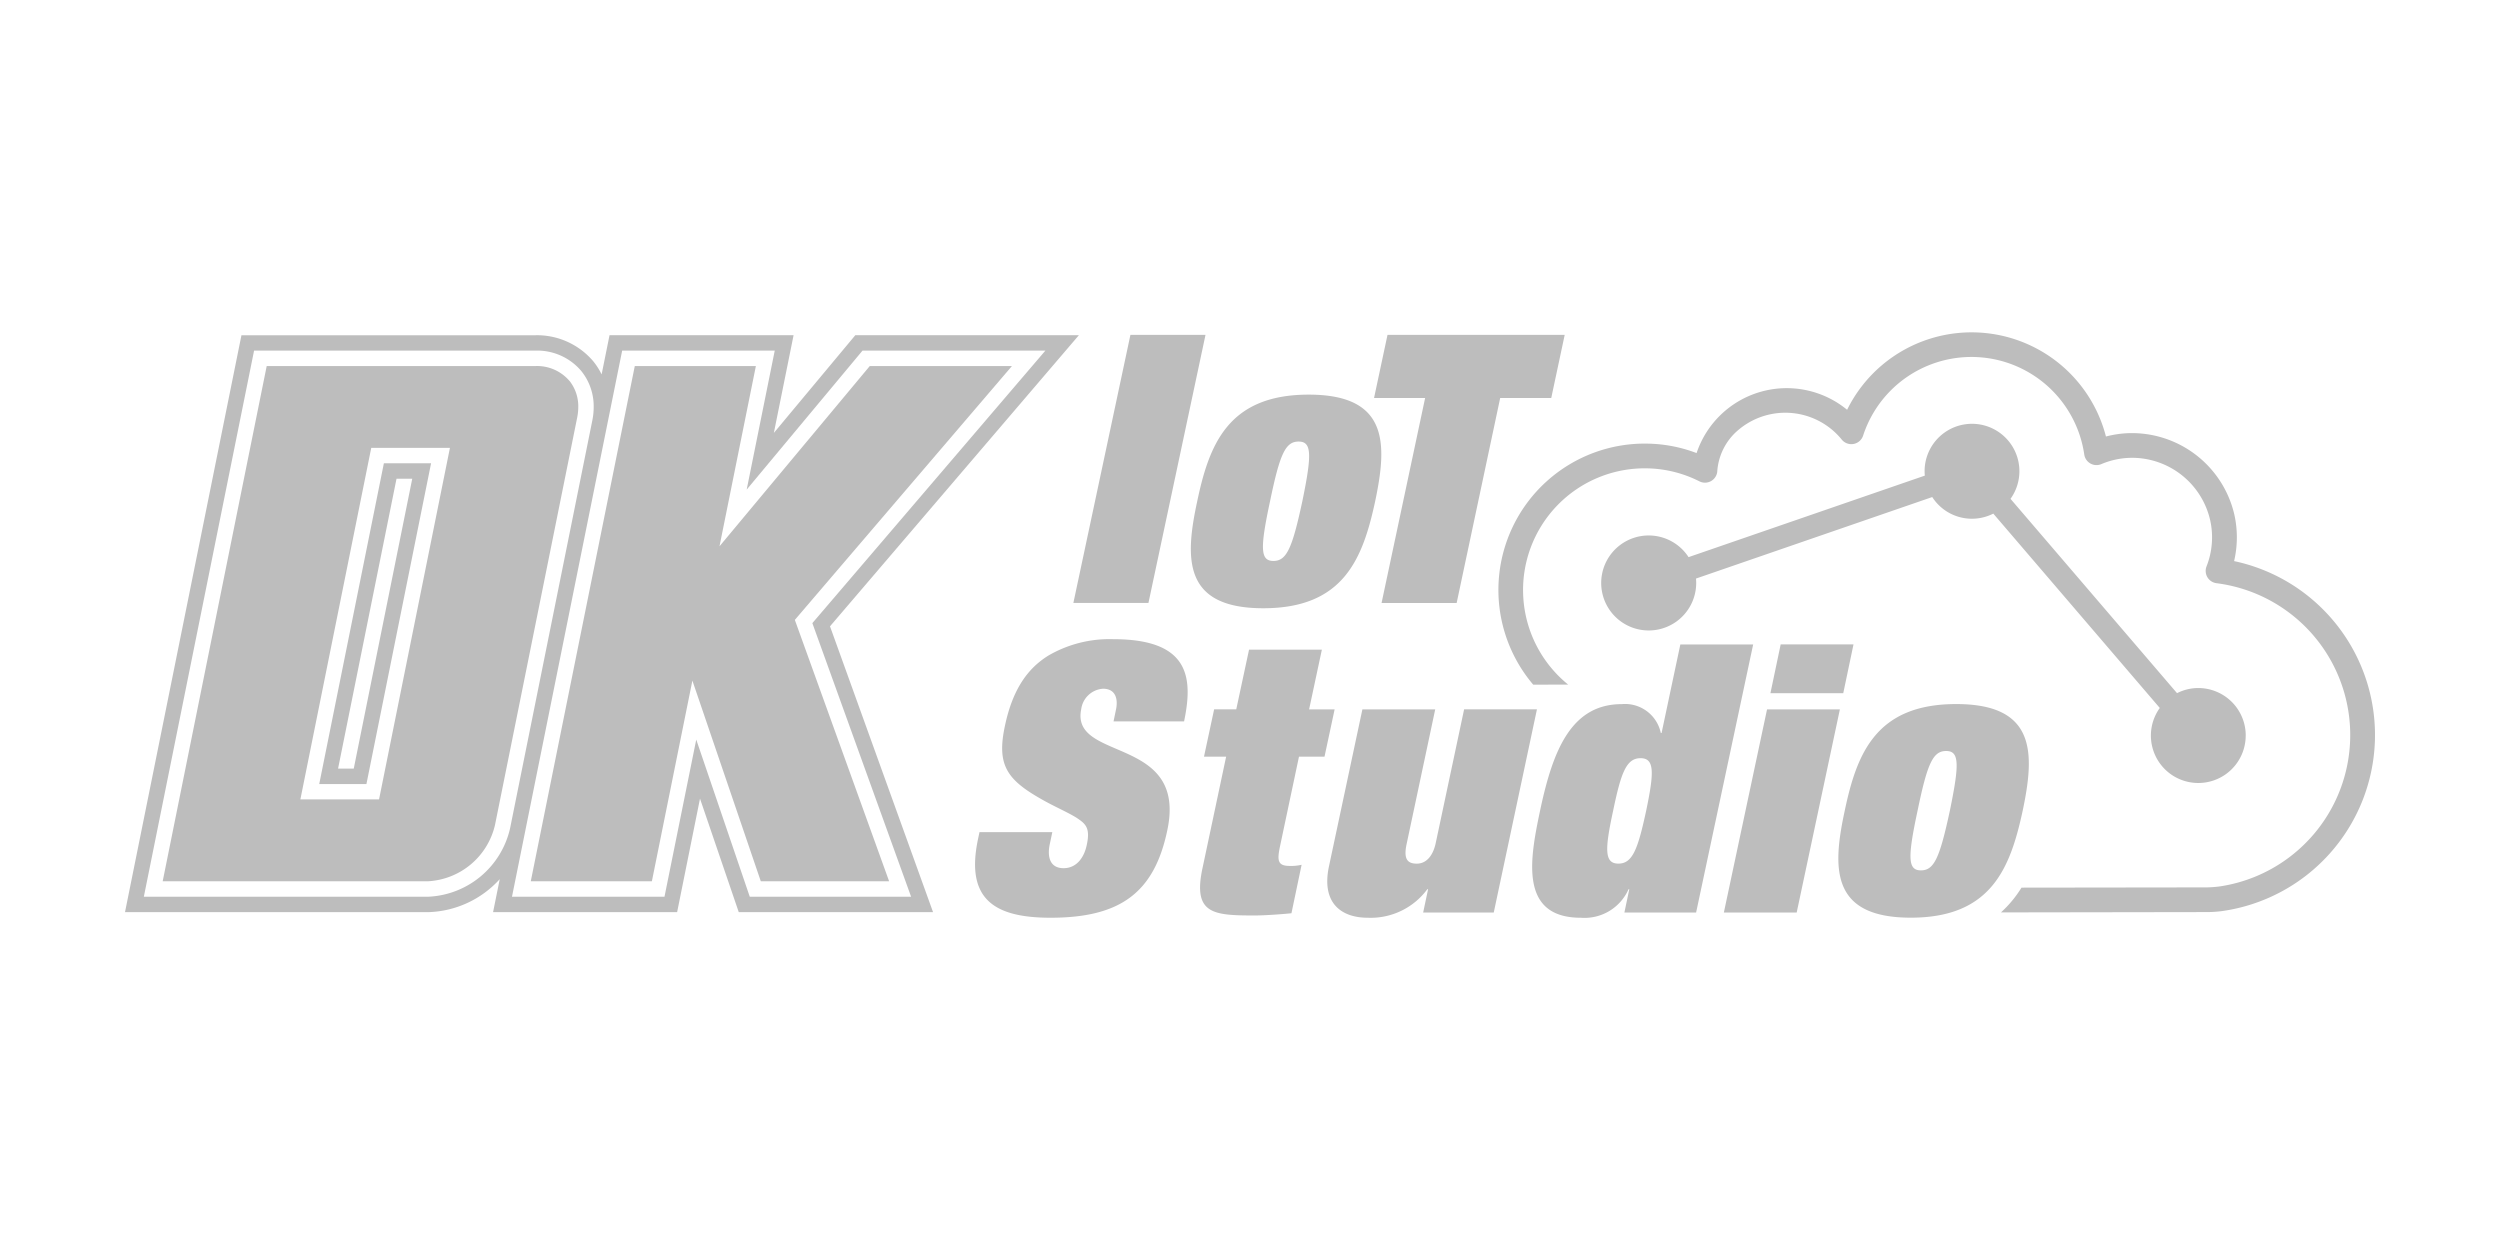 <svg xmlns="http://www.w3.org/2000/svg" width="200" height="100" viewBox="0 0 200 100"><defs><style>.a,.b{fill:#bdbdbd;}.b{fill-rule:evenodd;}</style></defs><title>DKLogoThumb</title><path class="a" d="M122.656,54.772a11.707,11.707,0,0,1,9.28-19.279,11.555,11.555,0,0,1,3.791.753,7.605,7.605,0,0,1,12.042-3.463,11.1,11.1,0,0,1,20.707,2.138,8.318,8.318,0,0,1,1.844-.269,8.418,8.418,0,0,1,8.419,6.48,8.327,8.327,0,0,1-.011,3.756,14.224,14.224,0,0,1-1.01,28.005,9.882,9.882,0,0,1-1.3.074l-16.341.026a9.176,9.176,0,0,0,1.643-1.982l14.541-.019a9.187,9.187,0,0,0,1.337-.081,12.245,12.245,0,0,0-.276-24.255.99.99,0,0,1-.8-1.342,6.327,6.327,0,0,0,.285-3.729,6.418,6.418,0,0,0-6-4.956,6.333,6.333,0,0,0-2.7.5.989.989,0,0,1-1.366-.768,9.118,9.118,0,0,0-17.692-1.511.99.99,0,0,1-1.715.31,5.814,5.814,0,0,0-8.272-.758,4.744,4.744,0,0,0-1.682,3.339.988.988,0,0,1-1.426.767,9.658,9.658,0,0,0-4.109-1.039,9.737,9.737,0,0,0-6.391,17.3Zm57,4.065a3.792,3.792,0,1,1-6.873-2.2L159.464,41.089a3.772,3.772,0,0,1-4.885-1.325l-18.9,6.521c.01.113.017.227.017.343a3.8,3.8,0,1,1-.611-2.057l18.9-6.521c-.01-.113-.017-.227-.017-.343a3.792,3.792,0,1,1,6.873,2.2l13.322,15.546a3.758,3.758,0,0,1,1.7-.41A3.8,3.8,0,0,1,179.659,58.837Z"/><path class="a" d="M85.869,48.237h6.006L96.44,26.792H90.433ZM110.014,40.1c-.991,4.595-2.523,8.56-8.949,8.56s-6.278-3.965-5.287-8.56c.961-4.566,2.493-8.53,8.92-8.53s6.277,3.964,5.316,8.53m-8.139,4.775c1.051,0,1.5-.991,2.312-4.775.781-3.785.751-4.775-.3-4.775s-1.5.99-2.283,4.775c-.811,3.784-.78,4.775.271,4.775M111,26.792h14.176L124.1,31.839h-4.085l-3.483,16.4h-6.007l3.485-16.4h-4.086ZM89.263,56.841c.211-.9,0-1.743-1.021-1.743A1.885,1.885,0,0,0,86.5,56.721c-.9,4.264,8.529,2.072,6.878,9.73-1.051,4.987-3.785,6.968-9.34,6.968-4.595,0-6.788-1.562-5.8-6.277l.12-.57h5.827l-.21.991c-.211,1.051.06,1.892,1.111,1.892,1.11,0,1.681-.961,1.861-1.892.3-1.382-.149-1.683-.811-2.134-.72-.449-1.712-.869-2.672-1.41-2.913-1.622-3.754-2.794-3.064-5.977.632-2.974,1.863-4.595,3.455-5.587a9.725,9.725,0,0,1,5.195-1.321c6.067,0,6.427,3,5.676,6.577H89.083Zm10.66-4.866h5.826l-1.021,4.775h2.042l-.81,3.784h-2.042l-1.532,7.239c-.21,1.051-.181,1.5.78,1.5a3.677,3.677,0,0,0,.962-.09l-.812,3.875c-.51.06-2.072.18-2.943.18-3.333,0-4.955-.12-4.174-3.784l1.892-8.921H96.319l.811-3.784H98.9Zm14.324,19.162h-.061a5.632,5.632,0,0,1-4.774,2.282c-2.073,0-3.725-1.141-3.094-4.114l2.673-12.554h5.826L112.534,67.5c-.269,1.231.06,1.592.812,1.592.78,0,1.291-.661,1.5-1.592l2.283-10.752h5.826L119.5,73h-5.647Zm20.18-19.582h5.826L135.689,73h-5.737l.391-1.862h-.06a3.85,3.85,0,0,1-3.815,2.282c-5.076,0-4.024-4.955-3.213-8.8.992-4.566,2.433-8.29,6.487-8.29a2.923,2.923,0,0,1,3.123,2.312h.061Zm-3.183,9.1c-1.141,0-1.562,1.171-2.193,4.2-.661,3.063-.72,4.234.42,4.234s1.562-1.171,2.223-4.234c.632-3.034.69-4.2-.45-4.2m30.571,4.2c-.991,4.595-2.522,8.559-8.95,8.559s-6.277-3.964-5.286-8.559c.962-4.565,2.493-8.53,8.921-8.53s6.276,3.965,5.315,8.53m-8.139,4.775c1.052,0,1.5-.991,2.313-4.775.78-3.785.751-4.775-.3-4.775s-1.5.99-2.283,4.775c-.811,3.784-.78,4.775.271,4.775M141.363,56.751h5.827L143.735,73h-5.826Zm1.091-5.2-.82,3.905h5.826l.82-3.905Z"/><path class="a" d="M86.311,26.816H68.425l-6.517,7.817,1.578-7.817H48.763l-.633,3.135a5.471,5.471,0,0,0-.672-1.052l0,0a5.9,5.9,0,0,0-4.616-2.08H19.316L10,72.972H34.267a8.026,8.026,0,0,0,5.712-2.64l-.533,2.639H54.17L56,63.89l3.1,9.081H74.644L66.4,50.105ZM34.267,71.738H11.507L20.326,28.05H42.841a4.608,4.608,0,0,1,3.66,1.628h0a4.5,4.5,0,0,1,.994,2.888,5.511,5.511,0,0,1-.115,1.1L40.809,66.253A7.034,7.034,0,0,1,34.267,71.738Zm38.621,0H59.981L55.7,59.169,53.159,71.737h-12.2L49.773,28.05H61.979L59.735,39.167,69,28.05h14.63l-18.642,21.8Z"/><path class="a" d="M25.538,62.724h3.776l5.172-25.661H30.71ZM32.979,38.3,28.3,61.49H27.045L31.721,38.3Z"/><polygon class="b" points="80.954 29.284 69.581 29.284 57.56 43.703 60.47 29.284 50.783 29.284 42.462 70.503 52.15 70.503 55.391 54.448 60.864 70.503 71.13 70.503 63.587 49.592 80.954 29.284"/><path class="b" d="M45.546,30.46a3.405,3.405,0,0,0-2.7-1.176H21.336L13.015,70.5H34.266a5.824,5.824,0,0,0,5.333-4.5l6.573-32.582a4.34,4.34,0,0,0,.09-.859,3.275,3.275,0,0,0-.716-2.107m-15.222,33.5H24.03L29.7,35.829h6.295Z"/></svg>